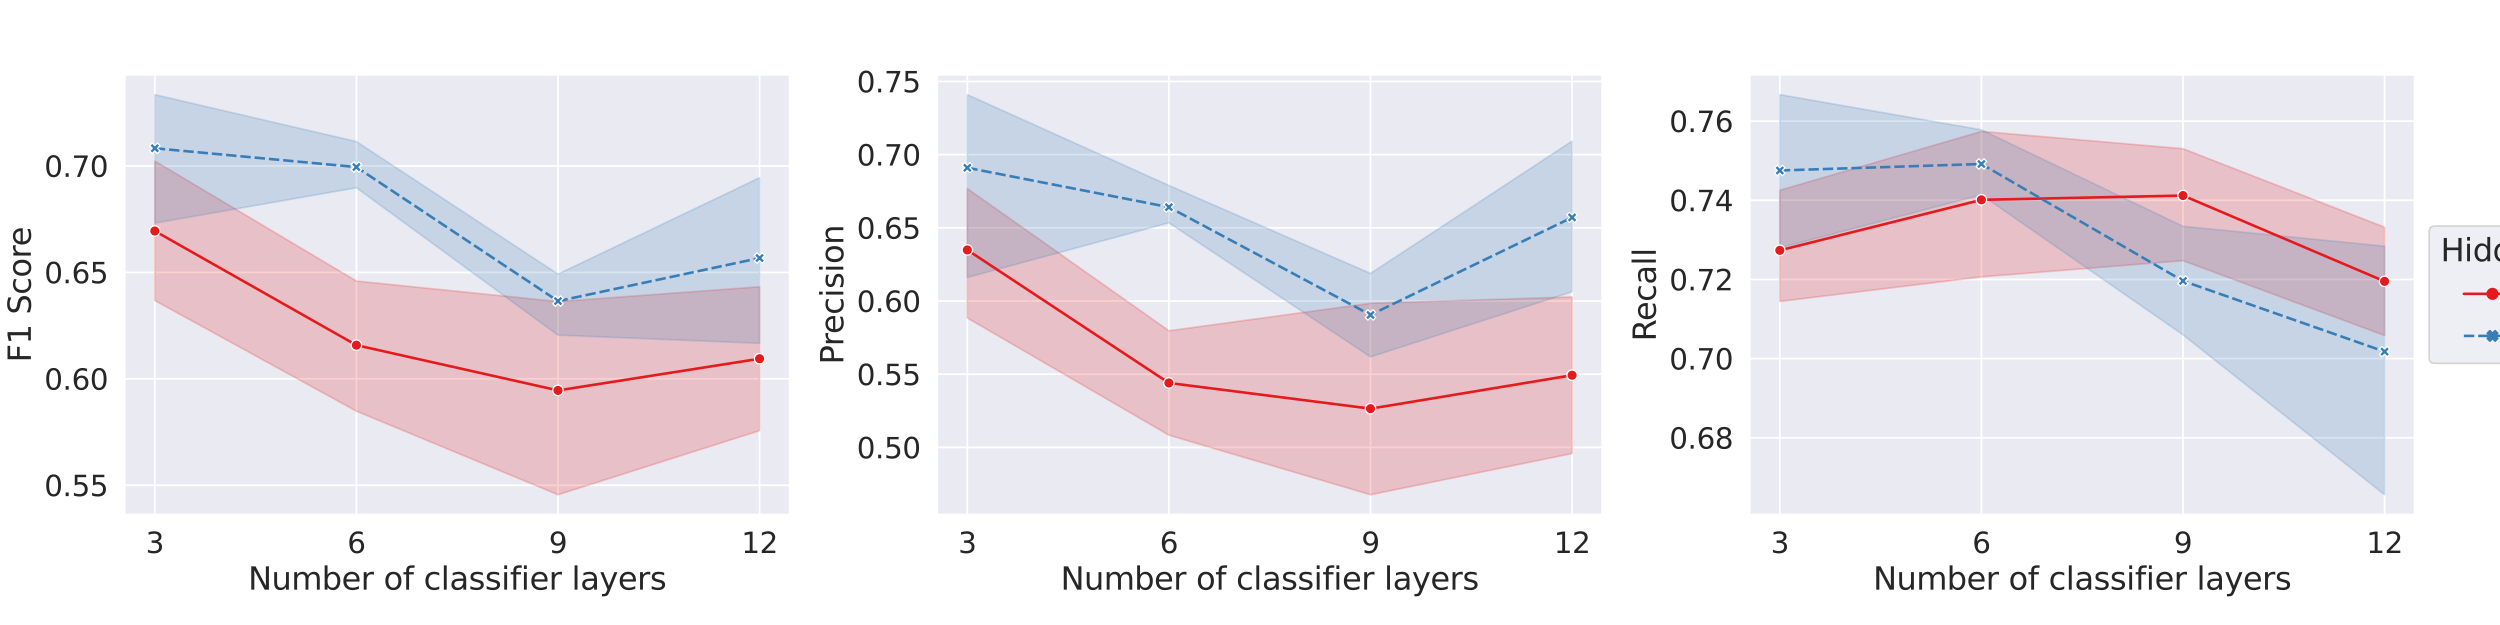 <?xml version="1.0" encoding="utf-8" standalone="no"?>
<!DOCTYPE svg PUBLIC "-//W3C//DTD SVG 1.1//EN"
  "http://www.w3.org/Graphics/SVG/1.1/DTD/svg11.dtd">
<svg xmlns:xlink="http://www.w3.org/1999/xlink" width="1440pt" height="360pt" viewBox="0 0 1440 360" xmlns="http://www.w3.org/2000/svg" version="1.1">
 <defs>
  <style type="text/css">*{stroke-linejoin: round; stroke-linecap: butt}</style>
 </defs>
 <g id="figure_1">
  <g id="patch_1">
   <path d="M 0 360 
L 1440 360 
L 1440 0 
L 0 0 
z
" style="fill: #ffffff"/>
  </g>
  <g id="axes_1">
   <g id="patch_2">
    <path d="M 71.75 296.5 
L 454.938 296.5 
L 454.938 43 
L 71.75 43 
z
" style="fill: #eaeaf2"/>
   </g>
   <g id="matplotlib.axis_1">
    <g id="xtick_1">
     <g id="line2d_1">
      <path d="M 89.168 296.5 
L 89.168 43 
" clip-path="url(#p151d90b1ca)" style="fill: none; stroke: #ffffff; stroke-linecap: round"/>
     </g>
     <g id="text_1">
      <!-- 3 -->
      <g style="fill: #262626" transform="translate(83.919 318.537) scale(0.165 -0.165)">
       <defs>
        <path id="DejaVuSans-33" d="M 2597 2516 
Q 3050 2419 3304 2112 
Q 3559 1806 3559 1356 
Q 3559 666 3084 287 
Q 2609 -91 1734 -91 
Q 1441 -91 1130 -33 
Q 819 25 488 141 
L 488 750 
Q 750 597 1062 519 
Q 1375 441 1716 441 
Q 2309 441 2620 675 
Q 2931 909 2931 1356 
Q 2931 1769 2642 2001 
Q 2353 2234 1838 2234 
L 1294 2234 
L 1294 2753 
L 1863 2753 
Q 2328 2753 2575 2939 
Q 2822 3125 2822 3475 
Q 2822 3834 2567 4026 
Q 2313 4219 1838 4219 
Q 1578 4219 1281 4162 
Q 984 4106 628 3988 
L 628 4550 
Q 988 4650 1302 4700 
Q 1616 4750 1894 4750 
Q 2613 4750 3031 4423 
Q 3450 4097 3450 3541 
Q 3450 3153 3228 2886 
Q 3006 2619 2597 2516 
z
" transform="scale(0.016)"/>
       </defs>
       <use xlink:href="#DejaVuSans-33"/>
      </g>
     </g>
    </g>
    <g id="xtick_2">
     <g id="line2d_2">
      <path d="M 205.285 296.5 
L 205.285 43 
" clip-path="url(#p151d90b1ca)" style="fill: none; stroke: #ffffff; stroke-linecap: round"/>
     </g>
     <g id="text_2">
      <!-- 6 -->
      <g style="fill: #262626" transform="translate(200.036 318.537) scale(0.165 -0.165)">
       <defs>
        <path id="DejaVuSans-36" d="M 2113 2584 
Q 1688 2584 1439 2293 
Q 1191 2003 1191 1497 
Q 1191 994 1439 701 
Q 1688 409 2113 409 
Q 2538 409 2786 701 
Q 3034 994 3034 1497 
Q 3034 2003 2786 2293 
Q 2538 2584 2113 2584 
z
M 3366 4563 
L 3366 3988 
Q 3128 4100 2886 4159 
Q 2644 4219 2406 4219 
Q 1781 4219 1451 3797 
Q 1122 3375 1075 2522 
Q 1259 2794 1537 2939 
Q 1816 3084 2150 3084 
Q 2853 3084 3261 2657 
Q 3669 2231 3669 1497 
Q 3669 778 3244 343 
Q 2819 -91 2113 -91 
Q 1303 -91 875 529 
Q 447 1150 447 2328 
Q 447 3434 972 4092 
Q 1497 4750 2381 4750 
Q 2619 4750 2861 4703 
Q 3103 4656 3366 4563 
z
" transform="scale(0.016)"/>
       </defs>
       <use xlink:href="#DejaVuSans-36"/>
      </g>
     </g>
    </g>
    <g id="xtick_3">
     <g id="line2d_3">
      <path d="M 321.402 296.5 
L 321.402 43 
" clip-path="url(#p151d90b1ca)" style="fill: none; stroke: #ffffff; stroke-linecap: round"/>
     </g>
     <g id="text_3">
      <!-- 9 -->
      <g style="fill: #262626" transform="translate(316.153 318.537) scale(0.165 -0.165)">
       <defs>
        <path id="DejaVuSans-39" d="M 703 97 
L 703 672 
Q 941 559 1184 500 
Q 1428 441 1663 441 
Q 2288 441 2617 861 
Q 2947 1281 2994 2138 
Q 2813 1869 2534 1725 
Q 2256 1581 1919 1581 
Q 1219 1581 811 2004 
Q 403 2428 403 3163 
Q 403 3881 828 4315 
Q 1253 4750 1959 4750 
Q 2769 4750 3195 4129 
Q 3622 3509 3622 2328 
Q 3622 1225 3098 567 
Q 2575 -91 1691 -91 
Q 1453 -91 1209 -44 
Q 966 3 703 97 
z
M 1959 2075 
Q 2384 2075 2632 2365 
Q 2881 2656 2881 3163 
Q 2881 3666 2632 3958 
Q 2384 4250 1959 4250 
Q 1534 4250 1286 3958 
Q 1038 3666 1038 3163 
Q 1038 2656 1286 2365 
Q 1534 2075 1959 2075 
z
" transform="scale(0.016)"/>
       </defs>
       <use xlink:href="#DejaVuSans-39"/>
      </g>
     </g>
    </g>
    <g id="xtick_4">
     <g id="line2d_4">
      <path d="M 437.52 296.5 
L 437.52 43 
" clip-path="url(#p151d90b1ca)" style="fill: none; stroke: #ffffff; stroke-linecap: round"/>
     </g>
     <g id="text_4">
      <!-- 12 -->
      <g style="fill: #262626" transform="translate(427.022 318.537) scale(0.165 -0.165)">
       <defs>
        <path id="DejaVuSans-31" d="M 794 531 
L 1825 531 
L 1825 4091 
L 703 3866 
L 703 4441 
L 1819 4666 
L 2450 4666 
L 2450 531 
L 3481 531 
L 3481 0 
L 794 0 
L 794 531 
z
" transform="scale(0.016)"/>
        <path id="DejaVuSans-32" d="M 1228 531 
L 3431 531 
L 3431 0 
L 469 0 
L 469 531 
Q 828 903 1448 1529 
Q 2069 2156 2228 2338 
Q 2531 2678 2651 2914 
Q 2772 3150 2772 3378 
Q 2772 3750 2511 3984 
Q 2250 4219 1831 4219 
Q 1534 4219 1204 4116 
Q 875 4013 500 3803 
L 500 4441 
Q 881 4594 1212 4672 
Q 1544 4750 1819 4750 
Q 2544 4750 2975 4387 
Q 3406 4025 3406 3419 
Q 3406 3131 3298 2873 
Q 3191 2616 2906 2266 
Q 2828 2175 2409 1742 
Q 1991 1309 1228 531 
z
" transform="scale(0.016)"/>
       </defs>
       <use xlink:href="#DejaVuSans-31"/>
       <use xlink:href="#DejaVuSans-32" x="63.623"/>
      </g>
     </g>
    </g>
    <g id="text_5">
     <!-- Number of classifier layers -->
     <g style="fill: #262626" transform="translate(142.917 339.646) scale(0.18 -0.18)">
      <defs>
       <path id="DejaVuSans-4e" d="M 628 4666 
L 1478 4666 
L 3547 763 
L 3547 4666 
L 4159 4666 
L 4159 0 
L 3309 0 
L 1241 3903 
L 1241 0 
L 628 0 
L 628 4666 
z
" transform="scale(0.016)"/>
       <path id="DejaVuSans-75" d="M 544 1381 
L 544 3500 
L 1119 3500 
L 1119 1403 
Q 1119 906 1312 657 
Q 1506 409 1894 409 
Q 2359 409 2629 706 
Q 2900 1003 2900 1516 
L 2900 3500 
L 3475 3500 
L 3475 0 
L 2900 0 
L 2900 538 
Q 2691 219 2414 64 
Q 2138 -91 1772 -91 
Q 1169 -91 856 284 
Q 544 659 544 1381 
z
M 1991 3584 
L 1991 3584 
z
" transform="scale(0.016)"/>
       <path id="DejaVuSans-6d" d="M 3328 2828 
Q 3544 3216 3844 3400 
Q 4144 3584 4550 3584 
Q 5097 3584 5394 3201 
Q 5691 2819 5691 2113 
L 5691 0 
L 5113 0 
L 5113 2094 
Q 5113 2597 4934 2840 
Q 4756 3084 4391 3084 
Q 3944 3084 3684 2787 
Q 3425 2491 3425 1978 
L 3425 0 
L 2847 0 
L 2847 2094 
Q 2847 2600 2669 2842 
Q 2491 3084 2119 3084 
Q 1678 3084 1418 2786 
Q 1159 2488 1159 1978 
L 1159 0 
L 581 0 
L 581 3500 
L 1159 3500 
L 1159 2956 
Q 1356 3278 1631 3431 
Q 1906 3584 2284 3584 
Q 2666 3584 2933 3390 
Q 3200 3197 3328 2828 
z
" transform="scale(0.016)"/>
       <path id="DejaVuSans-62" d="M 3116 1747 
Q 3116 2381 2855 2742 
Q 2594 3103 2138 3103 
Q 1681 3103 1420 2742 
Q 1159 2381 1159 1747 
Q 1159 1113 1420 752 
Q 1681 391 2138 391 
Q 2594 391 2855 752 
Q 3116 1113 3116 1747 
z
M 1159 2969 
Q 1341 3281 1617 3432 
Q 1894 3584 2278 3584 
Q 2916 3584 3314 3078 
Q 3713 2572 3713 1747 
Q 3713 922 3314 415 
Q 2916 -91 2278 -91 
Q 1894 -91 1617 61 
Q 1341 213 1159 525 
L 1159 0 
L 581 0 
L 581 4863 
L 1159 4863 
L 1159 2969 
z
" transform="scale(0.016)"/>
       <path id="DejaVuSans-65" d="M 3597 1894 
L 3597 1613 
L 953 1613 
Q 991 1019 1311 708 
Q 1631 397 2203 397 
Q 2534 397 2845 478 
Q 3156 559 3463 722 
L 3463 178 
Q 3153 47 2828 -22 
Q 2503 -91 2169 -91 
Q 1331 -91 842 396 
Q 353 884 353 1716 
Q 353 2575 817 3079 
Q 1281 3584 2069 3584 
Q 2775 3584 3186 3129 
Q 3597 2675 3597 1894 
z
M 3022 2063 
Q 3016 2534 2758 2815 
Q 2500 3097 2075 3097 
Q 1594 3097 1305 2825 
Q 1016 2553 972 2059 
L 3022 2063 
z
" transform="scale(0.016)"/>
       <path id="DejaVuSans-72" d="M 2631 2963 
Q 2534 3019 2420 3045 
Q 2306 3072 2169 3072 
Q 1681 3072 1420 2755 
Q 1159 2438 1159 1844 
L 1159 0 
L 581 0 
L 581 3500 
L 1159 3500 
L 1159 2956 
Q 1341 3275 1631 3429 
Q 1922 3584 2338 3584 
Q 2397 3584 2469 3576 
Q 2541 3569 2628 3553 
L 2631 2963 
z
" transform="scale(0.016)"/>
       <path id="DejaVuSans-20" transform="scale(0.016)"/>
       <path id="DejaVuSans-6f" d="M 1959 3097 
Q 1497 3097 1228 2736 
Q 959 2375 959 1747 
Q 959 1119 1226 758 
Q 1494 397 1959 397 
Q 2419 397 2687 759 
Q 2956 1122 2956 1747 
Q 2956 2369 2687 2733 
Q 2419 3097 1959 3097 
z
M 1959 3584 
Q 2709 3584 3137 3096 
Q 3566 2609 3566 1747 
Q 3566 888 3137 398 
Q 2709 -91 1959 -91 
Q 1206 -91 779 398 
Q 353 888 353 1747 
Q 353 2609 779 3096 
Q 1206 3584 1959 3584 
z
" transform="scale(0.016)"/>
       <path id="DejaVuSans-66" d="M 2375 4863 
L 2375 4384 
L 1825 4384 
Q 1516 4384 1395 4259 
Q 1275 4134 1275 3809 
L 1275 3500 
L 2222 3500 
L 2222 3053 
L 1275 3053 
L 1275 0 
L 697 0 
L 697 3053 
L 147 3053 
L 147 3500 
L 697 3500 
L 697 3744 
Q 697 4328 969 4595 
Q 1241 4863 1831 4863 
L 2375 4863 
z
" transform="scale(0.016)"/>
       <path id="DejaVuSans-63" d="M 3122 3366 
L 3122 2828 
Q 2878 2963 2633 3030 
Q 2388 3097 2138 3097 
Q 1578 3097 1268 2742 
Q 959 2388 959 1747 
Q 959 1106 1268 751 
Q 1578 397 2138 397 
Q 2388 397 2633 464 
Q 2878 531 3122 666 
L 3122 134 
Q 2881 22 2623 -34 
Q 2366 -91 2075 -91 
Q 1284 -91 818 406 
Q 353 903 353 1747 
Q 353 2603 823 3093 
Q 1294 3584 2113 3584 
Q 2378 3584 2631 3529 
Q 2884 3475 3122 3366 
z
" transform="scale(0.016)"/>
       <path id="DejaVuSans-6c" d="M 603 4863 
L 1178 4863 
L 1178 0 
L 603 0 
L 603 4863 
z
" transform="scale(0.016)"/>
       <path id="DejaVuSans-61" d="M 2194 1759 
Q 1497 1759 1228 1600 
Q 959 1441 959 1056 
Q 959 750 1161 570 
Q 1363 391 1709 391 
Q 2188 391 2477 730 
Q 2766 1069 2766 1631 
L 2766 1759 
L 2194 1759 
z
M 3341 1997 
L 3341 0 
L 2766 0 
L 2766 531 
Q 2569 213 2275 61 
Q 1981 -91 1556 -91 
Q 1019 -91 701 211 
Q 384 513 384 1019 
Q 384 1609 779 1909 
Q 1175 2209 1959 2209 
L 2766 2209 
L 2766 2266 
Q 2766 2663 2505 2880 
Q 2244 3097 1772 3097 
Q 1472 3097 1187 3025 
Q 903 2953 641 2809 
L 641 3341 
Q 956 3463 1253 3523 
Q 1550 3584 1831 3584 
Q 2591 3584 2966 3190 
Q 3341 2797 3341 1997 
z
" transform="scale(0.016)"/>
       <path id="DejaVuSans-73" d="M 2834 3397 
L 2834 2853 
Q 2591 2978 2328 3040 
Q 2066 3103 1784 3103 
Q 1356 3103 1142 2972 
Q 928 2841 928 2578 
Q 928 2378 1081 2264 
Q 1234 2150 1697 2047 
L 1894 2003 
Q 2506 1872 2764 1633 
Q 3022 1394 3022 966 
Q 3022 478 2636 193 
Q 2250 -91 1575 -91 
Q 1294 -91 989 -36 
Q 684 19 347 128 
L 347 722 
Q 666 556 975 473 
Q 1284 391 1588 391 
Q 1994 391 2212 530 
Q 2431 669 2431 922 
Q 2431 1156 2273 1281 
Q 2116 1406 1581 1522 
L 1381 1569 
Q 847 1681 609 1914 
Q 372 2147 372 2553 
Q 372 3047 722 3315 
Q 1072 3584 1716 3584 
Q 2034 3584 2315 3537 
Q 2597 3491 2834 3397 
z
" transform="scale(0.016)"/>
       <path id="DejaVuSans-69" d="M 603 3500 
L 1178 3500 
L 1178 0 
L 603 0 
L 603 3500 
z
M 603 4863 
L 1178 4863 
L 1178 4134 
L 603 4134 
L 603 4863 
z
" transform="scale(0.016)"/>
       <path id="DejaVuSans-79" d="M 2059 -325 
Q 1816 -950 1584 -1140 
Q 1353 -1331 966 -1331 
L 506 -1331 
L 506 -850 
L 844 -850 
Q 1081 -850 1212 -737 
Q 1344 -625 1503 -206 
L 1606 56 
L 191 3500 
L 800 3500 
L 1894 763 
L 2988 3500 
L 3597 3500 
L 2059 -325 
z
" transform="scale(0.016)"/>
      </defs>
      <use xlink:href="#DejaVuSans-4e"/>
      <use xlink:href="#DejaVuSans-75" x="74.805"/>
      <use xlink:href="#DejaVuSans-6d" x="138.184"/>
      <use xlink:href="#DejaVuSans-62" x="235.596"/>
      <use xlink:href="#DejaVuSans-65" x="299.072"/>
      <use xlink:href="#DejaVuSans-72" x="360.596"/>
      <use xlink:href="#DejaVuSans-20" x="401.709"/>
      <use xlink:href="#DejaVuSans-6f" x="433.496"/>
      <use xlink:href="#DejaVuSans-66" x="494.678"/>
      <use xlink:href="#DejaVuSans-20" x="529.883"/>
      <use xlink:href="#DejaVuSans-63" x="561.67"/>
      <use xlink:href="#DejaVuSans-6c" x="616.65"/>
      <use xlink:href="#DejaVuSans-61" x="644.434"/>
      <use xlink:href="#DejaVuSans-73" x="705.713"/>
      <use xlink:href="#DejaVuSans-73" x="757.812"/>
      <use xlink:href="#DejaVuSans-69" x="809.912"/>
      <use xlink:href="#DejaVuSans-66" x="837.695"/>
      <use xlink:href="#DejaVuSans-69" x="872.9"/>
      <use xlink:href="#DejaVuSans-65" x="900.684"/>
      <use xlink:href="#DejaVuSans-72" x="962.207"/>
      <use xlink:href="#DejaVuSans-20" x="1003.32"/>
      <use xlink:href="#DejaVuSans-6c" x="1035.107"/>
      <use xlink:href="#DejaVuSans-61" x="1062.891"/>
      <use xlink:href="#DejaVuSans-79" x="1124.17"/>
      <use xlink:href="#DejaVuSans-65" x="1183.35"/>
      <use xlink:href="#DejaVuSans-72" x="1244.873"/>
      <use xlink:href="#DejaVuSans-73" x="1285.986"/>
     </g>
    </g>
   </g>
   <g id="matplotlib.axis_2">
    <g id="ytick_1">
     <g id="line2d_5">
      <path d="M 71.75 279.503 
L 454.938 279.503 
" clip-path="url(#p151d90b1ca)" style="fill: none; stroke: #ffffff; stroke-linecap: round"/>
     </g>
     <g id="text_6">
      <!-- 0.55 -->
      <g style="fill: #262626" transform="translate(25.512 285.771) scale(0.165 -0.165)">
       <defs>
        <path id="DejaVuSans-30" d="M 2034 4250 
Q 1547 4250 1301 3770 
Q 1056 3291 1056 2328 
Q 1056 1369 1301 889 
Q 1547 409 2034 409 
Q 2525 409 2770 889 
Q 3016 1369 3016 2328 
Q 3016 3291 2770 3770 
Q 2525 4250 2034 4250 
z
M 2034 4750 
Q 2819 4750 3233 4129 
Q 3647 3509 3647 2328 
Q 3647 1150 3233 529 
Q 2819 -91 2034 -91 
Q 1250 -91 836 529 
Q 422 1150 422 2328 
Q 422 3509 836 4129 
Q 1250 4750 2034 4750 
z
" transform="scale(0.016)"/>
        <path id="DejaVuSans-2e" d="M 684 794 
L 1344 794 
L 1344 0 
L 684 0 
L 684 794 
z
" transform="scale(0.016)"/>
        <path id="DejaVuSans-35" d="M 691 4666 
L 3169 4666 
L 3169 4134 
L 1269 4134 
L 1269 2991 
Q 1406 3038 1543 3061 
Q 1681 3084 1819 3084 
Q 2600 3084 3056 2656 
Q 3513 2228 3513 1497 
Q 3513 744 3044 326 
Q 2575 -91 1722 -91 
Q 1428 -91 1123 -41 
Q 819 9 494 109 
L 494 744 
Q 775 591 1075 516 
Q 1375 441 1709 441 
Q 2250 441 2565 725 
Q 2881 1009 2881 1497 
Q 2881 1984 2565 2268 
Q 2250 2553 1709 2553 
Q 1456 2553 1204 2497 
Q 953 2441 691 2322 
L 691 4666 
z
" transform="scale(0.016)"/>
       </defs>
       <use xlink:href="#DejaVuSans-30"/>
       <use xlink:href="#DejaVuSans-2e" x="63.623"/>
       <use xlink:href="#DejaVuSans-35" x="95.41"/>
       <use xlink:href="#DejaVuSans-35" x="159.033"/>
      </g>
     </g>
    </g>
    <g id="ytick_2">
     <g id="line2d_6">
      <path d="M 71.75 218.198 
L 454.938 218.198 
" clip-path="url(#p151d90b1ca)" style="fill: none; stroke: #ffffff; stroke-linecap: round"/>
     </g>
     <g id="text_7">
      <!-- 0.60 -->
      <g style="fill: #262626" transform="translate(25.512 224.467) scale(0.165 -0.165)">
       <use xlink:href="#DejaVuSans-30"/>
       <use xlink:href="#DejaVuSans-2e" x="63.623"/>
       <use xlink:href="#DejaVuSans-36" x="95.41"/>
       <use xlink:href="#DejaVuSans-30" x="159.033"/>
      </g>
     </g>
    </g>
    <g id="ytick_3">
     <g id="line2d_7">
      <path d="M 71.75 156.894 
L 454.938 156.894 
" clip-path="url(#p151d90b1ca)" style="fill: none; stroke: #ffffff; stroke-linecap: round"/>
     </g>
     <g id="text_8">
      <!-- 0.65 -->
      <g style="fill: #262626" transform="translate(25.512 163.163) scale(0.165 -0.165)">
       <use xlink:href="#DejaVuSans-30"/>
       <use xlink:href="#DejaVuSans-2e" x="63.623"/>
       <use xlink:href="#DejaVuSans-36" x="95.41"/>
       <use xlink:href="#DejaVuSans-35" x="159.033"/>
      </g>
     </g>
    </g>
    <g id="ytick_4">
     <g id="line2d_8">
      <path d="M 71.75 95.59 
L 454.938 95.59 
" clip-path="url(#p151d90b1ca)" style="fill: none; stroke: #ffffff; stroke-linecap: round"/>
     </g>
     <g id="text_9">
      <!-- 0.70 -->
      <g style="fill: #262626" transform="translate(25.512 101.858) scale(0.165 -0.165)">
       <defs>
        <path id="DejaVuSans-37" d="M 525 4666 
L 3525 4666 
L 3525 4397 
L 1831 0 
L 1172 0 
L 2766 4134 
L 525 4134 
L 525 4666 
z
" transform="scale(0.016)"/>
       </defs>
       <use xlink:href="#DejaVuSans-30"/>
       <use xlink:href="#DejaVuSans-2e" x="63.623"/>
       <use xlink:href="#DejaVuSans-37" x="95.41"/>
       <use xlink:href="#DejaVuSans-30" x="159.033"/>
      </g>
     </g>
    </g>
    <g id="text_10">
     <!-- F1 Score -->
     <g style="fill: #262626" transform="translate(17.768 208.717) rotate(-90) scale(0.18 -0.18)">
      <defs>
       <path id="DejaVuSans-46" d="M 628 4666 
L 3309 4666 
L 3309 4134 
L 1259 4134 
L 1259 2759 
L 3109 2759 
L 3109 2228 
L 1259 2228 
L 1259 0 
L 628 0 
L 628 4666 
z
" transform="scale(0.016)"/>
       <path id="DejaVuSans-53" d="M 3425 4513 
L 3425 3897 
Q 3066 4069 2747 4153 
Q 2428 4238 2131 4238 
Q 1616 4238 1336 4038 
Q 1056 3838 1056 3469 
Q 1056 3159 1242 3001 
Q 1428 2844 1947 2747 
L 2328 2669 
Q 3034 2534 3370 2195 
Q 3706 1856 3706 1288 
Q 3706 609 3251 259 
Q 2797 -91 1919 -91 
Q 1588 -91 1214 -16 
Q 841 59 441 206 
L 441 856 
Q 825 641 1194 531 
Q 1563 422 1919 422 
Q 2459 422 2753 634 
Q 3047 847 3047 1241 
Q 3047 1584 2836 1778 
Q 2625 1972 2144 2069 
L 1759 2144 
Q 1053 2284 737 2584 
Q 422 2884 422 3419 
Q 422 4038 858 4394 
Q 1294 4750 2059 4750 
Q 2388 4750 2728 4690 
Q 3069 4631 3425 4513 
z
" transform="scale(0.016)"/>
      </defs>
      <use xlink:href="#DejaVuSans-46"/>
      <use xlink:href="#DejaVuSans-31" x="57.52"/>
      <use xlink:href="#DejaVuSans-20" x="121.143"/>
      <use xlink:href="#DejaVuSans-53" x="152.93"/>
      <use xlink:href="#DejaVuSans-63" x="216.406"/>
      <use xlink:href="#DejaVuSans-6f" x="271.387"/>
      <use xlink:href="#DejaVuSans-72" x="332.568"/>
      <use xlink:href="#DejaVuSans-65" x="371.432"/>
     </g>
    </g>
   </g>
   <g id="PolyCollection_1">
    <defs>
     <path id="m809c79d2c5" d="M 89.168 -267.232 
L 89.168 -186.895 
L 205.285 -123.146 
L 321.402 -75.023 
L 437.52 -111.944 
L 437.52 -194.817 
L 437.52 -194.817 
L 321.402 -186.305 
L 205.285 -198.11 
L 89.168 -267.232 
z
" style="stroke: #e41a1c; stroke-opacity: 0.2"/>
    </defs>
    <g clip-path="url(#p151d90b1ca)">
     <use xlink:href="#m809c79d2c5" x="0" y="360" style="fill: #e41a1c; fill-opacity: 0.2; stroke: #e41a1c; stroke-opacity: 0.2"/>
    </g>
   </g>
   <g id="PolyCollection_2">
    <defs>
     <path id="m977358f70c" d="M 89.168 -305.477 
L 89.168 -231.493 
L 205.285 -251.849 
L 321.402 -166.955 
L 437.52 -162.255 
L 437.52 -257.632 
L 437.52 -257.632 
L 321.402 -202.126 
L 205.285 -278.458 
L 89.168 -305.477 
z
" style="stroke: #377eb8; stroke-opacity: 0.2"/>
    </defs>
    <g clip-path="url(#p151d90b1ca)">
     <use xlink:href="#m977358f70c" x="0" y="360" style="fill: #377eb8; fill-opacity: 0.2; stroke: #377eb8; stroke-opacity: 0.2"/>
    </g>
   </g>
   <g id="line2d_9">
    <path d="M 89.168 133.066 
L 205.285 198.826 
L 321.402 224.88 
L 437.52 206.619 
" clip-path="url(#p151d90b1ca)" style="fill: none; stroke: #e41a1c; stroke-width: 1.5; stroke-linecap: round"/>
    <defs>
     <path id="m2cc5f14ffe" d="M 0 3 
C 0.796 3 1.559 2.684 2.121 2.121 
C 2.684 1.559 3 0.796 3 0 
C 3 -0.796 2.684 -1.559 2.121 -2.121 
C 1.559 -2.684 0.796 -3 0 -3 
C -0.796 -3 -1.559 -2.684 -2.121 -2.121 
C -2.684 -1.559 -3 -0.796 -3 0 
C -3 0.796 -2.684 1.559 -2.121 2.121 
C -1.559 2.684 -0.796 3 0 3 
z
" style="stroke: #ffffff; stroke-width: 0.75"/>
    </defs>
    <g clip-path="url(#p151d90b1ca)">
     <use xlink:href="#m2cc5f14ffe" x="89.168" y="133.066" style="fill: #e41a1c; stroke: #ffffff; stroke-width: 0.75"/>
     <use xlink:href="#m2cc5f14ffe" x="205.285" y="198.826" style="fill: #e41a1c; stroke: #ffffff; stroke-width: 0.75"/>
     <use xlink:href="#m2cc5f14ffe" x="321.402" y="224.88" style="fill: #e41a1c; stroke: #ffffff; stroke-width: 0.75"/>
     <use xlink:href="#m2cc5f14ffe" x="437.52" y="206.619" style="fill: #e41a1c; stroke: #ffffff; stroke-width: 0.75"/>
    </g>
   </g>
   <g id="line2d_10">
    <path d="M 89.168 85.399 
L 205.285 96.226 
L 321.402 173.427 
L 437.52 148.633 
" clip-path="url(#p151d90b1ca)" style="fill: none; stroke-dasharray: 6,2.25; stroke-dashoffset: 0; stroke: #377eb8; stroke-width: 1.5"/>
    <defs>
     <path id="m960d440a9e" d="M -1.5 3 
L 0 1.5 
L 1.5 3 
L 3 1.5 
L 1.5 0 
L 3 -1.5 
L 1.5 -3 
L 0 -1.5 
L -1.5 -3 
L -3 -1.5 
L -1.5 0 
L -3 1.5 
z
" style="stroke: #ffffff; stroke-width: 0.75; stroke-linejoin: miter"/>
    </defs>
    <g clip-path="url(#p151d90b1ca)">
     <use xlink:href="#m960d440a9e" x="89.168" y="85.399" style="fill: #377eb8; stroke: #ffffff; stroke-width: 0.75; stroke-linejoin: miter"/>
     <use xlink:href="#m960d440a9e" x="205.285" y="96.226" style="fill: #377eb8; stroke: #ffffff; stroke-width: 0.75; stroke-linejoin: miter"/>
     <use xlink:href="#m960d440a9e" x="321.402" y="173.427" style="fill: #377eb8; stroke: #ffffff; stroke-width: 0.75; stroke-linejoin: miter"/>
     <use xlink:href="#m960d440a9e" x="437.52" y="148.633" style="fill: #377eb8; stroke: #ffffff; stroke-width: 0.75; stroke-linejoin: miter"/>
    </g>
   </g>
   <g id="line2d_11"/>
   <g id="line2d_12"/>
   <g id="patch_3">
    <path d="M 71.75 296.5 
L 71.75 43 
" style="fill: none; stroke: #ffffff; stroke-width: 1.25; stroke-linejoin: miter; stroke-linecap: square"/>
   </g>
   <g id="patch_4">
    <path d="M 454.938 296.5 
L 454.938 43 
" style="fill: none; stroke: #ffffff; stroke-width: 1.25; stroke-linejoin: miter; stroke-linecap: square"/>
   </g>
   <g id="patch_5">
    <path d="M 71.75 296.5 
L 454.938 296.5 
" style="fill: none; stroke: #ffffff; stroke-width: 1.25; stroke-linejoin: miter; stroke-linecap: square"/>
   </g>
   <g id="patch_6">
    <path d="M 71.75 43 
L 454.938 43 
" style="fill: none; stroke: #ffffff; stroke-width: 1.25; stroke-linejoin: miter; stroke-linecap: square"/>
   </g>
  </g>
  <g id="axes_2">
   <g id="patch_7">
    <path d="M 539.75 296.5 
L 922.938 296.5 
L 922.938 43 
L 539.75 43 
z
" style="fill: #eaeaf2"/>
   </g>
   <g id="matplotlib.axis_3">
    <g id="xtick_5">
     <g id="line2d_13">
      <path d="M 557.168 296.5 
L 557.168 43 
" clip-path="url(#pe055afa9a8)" style="fill: none; stroke: #ffffff; stroke-linecap: round"/>
     </g>
     <g id="text_11">
      <!-- 3 -->
      <g style="fill: #262626" transform="translate(551.919 318.537) scale(0.165 -0.165)">
       <use xlink:href="#DejaVuSans-33"/>
      </g>
     </g>
    </g>
    <g id="xtick_6">
     <g id="line2d_14">
      <path d="M 673.285 296.5 
L 673.285 43 
" clip-path="url(#pe055afa9a8)" style="fill: none; stroke: #ffffff; stroke-linecap: round"/>
     </g>
     <g id="text_12">
      <!-- 6 -->
      <g style="fill: #262626" transform="translate(668.036 318.537) scale(0.165 -0.165)">
       <use xlink:href="#DejaVuSans-36"/>
      </g>
     </g>
    </g>
    <g id="xtick_7">
     <g id="line2d_15">
      <path d="M 789.402 296.5 
L 789.402 43 
" clip-path="url(#pe055afa9a8)" style="fill: none; stroke: #ffffff; stroke-linecap: round"/>
     </g>
     <g id="text_13">
      <!-- 9 -->
      <g style="fill: #262626" transform="translate(784.153 318.537) scale(0.165 -0.165)">
       <use xlink:href="#DejaVuSans-39"/>
      </g>
     </g>
    </g>
    <g id="xtick_8">
     <g id="line2d_16">
      <path d="M 905.52 296.5 
L 905.52 43 
" clip-path="url(#pe055afa9a8)" style="fill: none; stroke: #ffffff; stroke-linecap: round"/>
     </g>
     <g id="text_14">
      <!-- 12 -->
      <g style="fill: #262626" transform="translate(895.022 318.537) scale(0.165 -0.165)">
       <use xlink:href="#DejaVuSans-31"/>
       <use xlink:href="#DejaVuSans-32" x="63.623"/>
      </g>
     </g>
    </g>
    <g id="text_15">
     <!-- Number of classifier layers -->
     <g style="fill: #262626" transform="translate(610.917 339.646) scale(0.18 -0.18)">
      <use xlink:href="#DejaVuSans-4e"/>
      <use xlink:href="#DejaVuSans-75" x="74.805"/>
      <use xlink:href="#DejaVuSans-6d" x="138.184"/>
      <use xlink:href="#DejaVuSans-62" x="235.596"/>
      <use xlink:href="#DejaVuSans-65" x="299.072"/>
      <use xlink:href="#DejaVuSans-72" x="360.596"/>
      <use xlink:href="#DejaVuSans-20" x="401.709"/>
      <use xlink:href="#DejaVuSans-6f" x="433.496"/>
      <use xlink:href="#DejaVuSans-66" x="494.678"/>
      <use xlink:href="#DejaVuSans-20" x="529.883"/>
      <use xlink:href="#DejaVuSans-63" x="561.67"/>
      <use xlink:href="#DejaVuSans-6c" x="616.65"/>
      <use xlink:href="#DejaVuSans-61" x="644.434"/>
      <use xlink:href="#DejaVuSans-73" x="705.713"/>
      <use xlink:href="#DejaVuSans-73" x="757.812"/>
      <use xlink:href="#DejaVuSans-69" x="809.912"/>
      <use xlink:href="#DejaVuSans-66" x="837.695"/>
      <use xlink:href="#DejaVuSans-69" x="872.9"/>
      <use xlink:href="#DejaVuSans-65" x="900.684"/>
      <use xlink:href="#DejaVuSans-72" x="962.207"/>
      <use xlink:href="#DejaVuSans-20" x="1003.32"/>
      <use xlink:href="#DejaVuSans-6c" x="1035.107"/>
      <use xlink:href="#DejaVuSans-61" x="1062.891"/>
      <use xlink:href="#DejaVuSans-79" x="1124.17"/>
      <use xlink:href="#DejaVuSans-65" x="1183.35"/>
      <use xlink:href="#DejaVuSans-72" x="1244.873"/>
      <use xlink:href="#DejaVuSans-73" x="1285.986"/>
     </g>
    </g>
   </g>
   <g id="matplotlib.axis_4">
    <g id="ytick_5">
     <g id="line2d_17">
      <path d="M 539.75 257.718 
L 922.938 257.718 
" clip-path="url(#pe055afa9a8)" style="fill: none; stroke: #ffffff; stroke-linecap: round"/>
     </g>
     <g id="text_16">
      <!-- 0.50 -->
      <g style="fill: #262626" transform="translate(493.512 263.987) scale(0.165 -0.165)">
       <use xlink:href="#DejaVuSans-30"/>
       <use xlink:href="#DejaVuSans-2e" x="63.623"/>
       <use xlink:href="#DejaVuSans-35" x="95.41"/>
       <use xlink:href="#DejaVuSans-30" x="159.033"/>
      </g>
     </g>
    </g>
    <g id="ytick_6">
     <g id="line2d_18">
      <path d="M 539.75 215.556 
L 922.938 215.556 
" clip-path="url(#pe055afa9a8)" style="fill: none; stroke: #ffffff; stroke-linecap: round"/>
     </g>
     <g id="text_17">
      <!-- 0.55 -->
      <g style="fill: #262626" transform="translate(493.512 221.825) scale(0.165 -0.165)">
       <use xlink:href="#DejaVuSans-30"/>
       <use xlink:href="#DejaVuSans-2e" x="63.623"/>
       <use xlink:href="#DejaVuSans-35" x="95.41"/>
       <use xlink:href="#DejaVuSans-35" x="159.033"/>
      </g>
     </g>
    </g>
    <g id="ytick_7">
     <g id="line2d_19">
      <path d="M 539.75 173.394 
L 922.938 173.394 
" clip-path="url(#pe055afa9a8)" style="fill: none; stroke: #ffffff; stroke-linecap: round"/>
     </g>
     <g id="text_18">
      <!-- 0.60 -->
      <g style="fill: #262626" transform="translate(493.512 179.663) scale(0.165 -0.165)">
       <use xlink:href="#DejaVuSans-30"/>
       <use xlink:href="#DejaVuSans-2e" x="63.623"/>
       <use xlink:href="#DejaVuSans-36" x="95.41"/>
       <use xlink:href="#DejaVuSans-30" x="159.033"/>
      </g>
     </g>
    </g>
    <g id="ytick_8">
     <g id="line2d_20">
      <path d="M 539.75 131.232 
L 922.938 131.232 
" clip-path="url(#pe055afa9a8)" style="fill: none; stroke: #ffffff; stroke-linecap: round"/>
     </g>
     <g id="text_19">
      <!-- 0.65 -->
      <g style="fill: #262626" transform="translate(493.512 137.5) scale(0.165 -0.165)">
       <use xlink:href="#DejaVuSans-30"/>
       <use xlink:href="#DejaVuSans-2e" x="63.623"/>
       <use xlink:href="#DejaVuSans-36" x="95.41"/>
       <use xlink:href="#DejaVuSans-35" x="159.033"/>
      </g>
     </g>
    </g>
    <g id="ytick_9">
     <g id="line2d_21">
      <path d="M 539.75 89.069 
L 922.938 89.069 
" clip-path="url(#pe055afa9a8)" style="fill: none; stroke: #ffffff; stroke-linecap: round"/>
     </g>
     <g id="text_20">
      <!-- 0.70 -->
      <g style="fill: #262626" transform="translate(493.512 95.338) scale(0.165 -0.165)">
       <use xlink:href="#DejaVuSans-30"/>
       <use xlink:href="#DejaVuSans-2e" x="63.623"/>
       <use xlink:href="#DejaVuSans-37" x="95.41"/>
       <use xlink:href="#DejaVuSans-30" x="159.033"/>
      </g>
     </g>
    </g>
    <g id="ytick_10">
     <g id="line2d_22">
      <path d="M 539.75 46.907 
L 922.938 46.907 
" clip-path="url(#pe055afa9a8)" style="fill: none; stroke: #ffffff; stroke-linecap: round"/>
     </g>
     <g id="text_21">
      <!-- 0.75 -->
      <g style="fill: #262626" transform="translate(493.512 53.176) scale(0.165 -0.165)">
       <use xlink:href="#DejaVuSans-30"/>
       <use xlink:href="#DejaVuSans-2e" x="63.623"/>
       <use xlink:href="#DejaVuSans-37" x="95.41"/>
       <use xlink:href="#DejaVuSans-35" x="159.033"/>
      </g>
     </g>
    </g>
    <g id="text_22">
     <!-- Precision -->
     <g style="fill: #262626" transform="translate(485.768 209.903) rotate(-90) scale(0.18 -0.18)">
      <defs>
       <path id="DejaVuSans-50" d="M 1259 4147 
L 1259 2394 
L 2053 2394 
Q 2494 2394 2734 2622 
Q 2975 2850 2975 3272 
Q 2975 3691 2734 3919 
Q 2494 4147 2053 4147 
L 1259 4147 
z
M 628 4666 
L 2053 4666 
Q 2838 4666 3239 4311 
Q 3641 3956 3641 3272 
Q 3641 2581 3239 2228 
Q 2838 1875 2053 1875 
L 1259 1875 
L 1259 0 
L 628 0 
L 628 4666 
z
" transform="scale(0.016)"/>
       <path id="DejaVuSans-6e" d="M 3513 2113 
L 3513 0 
L 2938 0 
L 2938 2094 
Q 2938 2591 2744 2837 
Q 2550 3084 2163 3084 
Q 1697 3084 1428 2787 
Q 1159 2491 1159 1978 
L 1159 0 
L 581 0 
L 581 3500 
L 1159 3500 
L 1159 2956 
Q 1366 3272 1645 3428 
Q 1925 3584 2291 3584 
Q 2894 3584 3203 3211 
Q 3513 2838 3513 2113 
z
" transform="scale(0.016)"/>
      </defs>
      <use xlink:href="#DejaVuSans-50"/>
      <use xlink:href="#DejaVuSans-72" x="58.553"/>
      <use xlink:href="#DejaVuSans-65" x="97.416"/>
      <use xlink:href="#DejaVuSans-63" x="158.939"/>
      <use xlink:href="#DejaVuSans-69" x="213.92"/>
      <use xlink:href="#DejaVuSans-73" x="241.703"/>
      <use xlink:href="#DejaVuSans-69" x="293.803"/>
      <use xlink:href="#DejaVuSans-6f" x="321.586"/>
      <use xlink:href="#DejaVuSans-6e" x="382.768"/>
     </g>
    </g>
   </g>
   <g id="PolyCollection_3">
    <defs>
     <path id="mbc89f78733" d="M 557.168 -251.386 
L 557.168 -176.842 
L 673.285 -109.328 
L 789.402 -75.023 
L 905.52 -98.779 
L 905.52 -188.965 
L 905.52 -188.965 
L 789.402 -185.319 
L 673.285 -169.489 
L 557.168 -251.386 
z
" style="stroke: #e41a1c; stroke-opacity: 0.2"/>
    </defs>
    <g clip-path="url(#pe055afa9a8)">
     <use xlink:href="#mbc89f78733" x="0" y="360" style="fill: #e41a1c; fill-opacity: 0.2; stroke: #e41a1c; stroke-opacity: 0.2"/>
    </g>
   </g>
   <g id="PolyCollection_4">
    <defs>
     <path id="maeb8b4f476" d="M 557.168 -305.477 
L 557.168 -200.191 
L 673.285 -231.654 
L 789.402 -154.426 
L 905.52 -191.939 
L 905.52 -278.727 
L 905.52 -278.727 
L 789.402 -202.499 
L 673.285 -253.171 
L 557.168 -305.477 
z
" style="stroke: #377eb8; stroke-opacity: 0.2"/>
    </defs>
    <g clip-path="url(#pe055afa9a8)">
     <use xlink:href="#maeb8b4f476" x="0" y="360" style="fill: #377eb8; fill-opacity: 0.2; stroke: #377eb8; stroke-opacity: 0.2"/>
    </g>
   </g>
   <g id="line2d_23">
    <path d="M 557.168 143.966 
L 673.285 220.592 
L 789.402 235.385 
L 905.52 216.128 
" clip-path="url(#pe055afa9a8)" style="fill: none; stroke: #e41a1c; stroke-width: 1.5; stroke-linecap: round"/>
    <g clip-path="url(#pe055afa9a8)">
     <use xlink:href="#m2cc5f14ffe" x="557.168" y="143.966" style="fill: #e41a1c; stroke: #ffffff; stroke-width: 0.75"/>
     <use xlink:href="#m2cc5f14ffe" x="673.285" y="220.592" style="fill: #e41a1c; stroke: #ffffff; stroke-width: 0.75"/>
     <use xlink:href="#m2cc5f14ffe" x="789.402" y="235.385" style="fill: #e41a1c; stroke: #ffffff; stroke-width: 0.75"/>
     <use xlink:href="#m2cc5f14ffe" x="905.52" y="216.128" style="fill: #e41a1c; stroke: #ffffff; stroke-width: 0.75"/>
    </g>
   </g>
   <g id="line2d_24">
    <path d="M 557.168 96.638 
L 673.285 119.32 
L 789.402 181.393 
L 905.52 125.234 
" clip-path="url(#pe055afa9a8)" style="fill: none; stroke-dasharray: 6,2.25; stroke-dashoffset: 0; stroke: #377eb8; stroke-width: 1.5"/>
    <g clip-path="url(#pe055afa9a8)">
     <use xlink:href="#m960d440a9e" x="557.168" y="96.638" style="fill: #377eb8; stroke: #ffffff; stroke-width: 0.75; stroke-linejoin: miter"/>
     <use xlink:href="#m960d440a9e" x="673.285" y="119.32" style="fill: #377eb8; stroke: #ffffff; stroke-width: 0.75; stroke-linejoin: miter"/>
     <use xlink:href="#m960d440a9e" x="789.402" y="181.393" style="fill: #377eb8; stroke: #ffffff; stroke-width: 0.75; stroke-linejoin: miter"/>
     <use xlink:href="#m960d440a9e" x="905.52" y="125.234" style="fill: #377eb8; stroke: #ffffff; stroke-width: 0.75; stroke-linejoin: miter"/>
    </g>
   </g>
   <g id="line2d_25"/>
   <g id="line2d_26"/>
   <g id="patch_8">
    <path d="M 539.75 296.5 
L 539.75 43 
" style="fill: none; stroke: #ffffff; stroke-width: 1.25; stroke-linejoin: miter; stroke-linecap: square"/>
   </g>
   <g id="patch_9">
    <path d="M 922.938 296.5 
L 922.938 43 
" style="fill: none; stroke: #ffffff; stroke-width: 1.25; stroke-linejoin: miter; stroke-linecap: square"/>
   </g>
   <g id="patch_10">
    <path d="M 539.75 296.5 
L 922.938 296.5 
" style="fill: none; stroke: #ffffff; stroke-width: 1.25; stroke-linejoin: miter; stroke-linecap: square"/>
   </g>
   <g id="patch_11">
    <path d="M 539.75 43 
L 922.938 43 
" style="fill: none; stroke: #ffffff; stroke-width: 1.25; stroke-linejoin: miter; stroke-linecap: square"/>
   </g>
  </g>
  <g id="axes_3">
   <g id="patch_12">
    <path d="M 1007.75 296.5 
L 1390.938 296.5 
L 1390.938 43 
L 1007.75 43 
z
" style="fill: #eaeaf2"/>
   </g>
   <g id="matplotlib.axis_5">
    <g id="xtick_9">
     <g id="line2d_27">
      <path d="M 1025.168 296.5 
L 1025.168 43 
" clip-path="url(#p22a78118f6)" style="fill: none; stroke: #ffffff; stroke-linecap: round"/>
     </g>
     <g id="text_23">
      <!-- 3 -->
      <g style="fill: #262626" transform="translate(1019.919 318.537) scale(0.165 -0.165)">
       <use xlink:href="#DejaVuSans-33"/>
      </g>
     </g>
    </g>
    <g id="xtick_10">
     <g id="line2d_28">
      <path d="M 1141.285 296.5 
L 1141.285 43 
" clip-path="url(#p22a78118f6)" style="fill: none; stroke: #ffffff; stroke-linecap: round"/>
     </g>
     <g id="text_24">
      <!-- 6 -->
      <g style="fill: #262626" transform="translate(1136.036 318.537) scale(0.165 -0.165)">
       <use xlink:href="#DejaVuSans-36"/>
      </g>
     </g>
    </g>
    <g id="xtick_11">
     <g id="line2d_29">
      <path d="M 1257.402 296.5 
L 1257.402 43 
" clip-path="url(#p22a78118f6)" style="fill: none; stroke: #ffffff; stroke-linecap: round"/>
     </g>
     <g id="text_25">
      <!-- 9 -->
      <g style="fill: #262626" transform="translate(1252.153 318.537) scale(0.165 -0.165)">
       <use xlink:href="#DejaVuSans-39"/>
      </g>
     </g>
    </g>
    <g id="xtick_12">
     <g id="line2d_30">
      <path d="M 1373.52 296.5 
L 1373.52 43 
" clip-path="url(#p22a78118f6)" style="fill: none; stroke: #ffffff; stroke-linecap: round"/>
     </g>
     <g id="text_26">
      <!-- 12 -->
      <g style="fill: #262626" transform="translate(1363.022 318.537) scale(0.165 -0.165)">
       <use xlink:href="#DejaVuSans-31"/>
       <use xlink:href="#DejaVuSans-32" x="63.623"/>
      </g>
     </g>
    </g>
    <g id="text_27">
     <!-- Number of classifier layers -->
     <g style="fill: #262626" transform="translate(1078.917 339.646) scale(0.18 -0.18)">
      <use xlink:href="#DejaVuSans-4e"/>
      <use xlink:href="#DejaVuSans-75" x="74.805"/>
      <use xlink:href="#DejaVuSans-6d" x="138.184"/>
      <use xlink:href="#DejaVuSans-62" x="235.596"/>
      <use xlink:href="#DejaVuSans-65" x="299.072"/>
      <use xlink:href="#DejaVuSans-72" x="360.596"/>
      <use xlink:href="#DejaVuSans-20" x="401.709"/>
      <use xlink:href="#DejaVuSans-6f" x="433.496"/>
      <use xlink:href="#DejaVuSans-66" x="494.678"/>
      <use xlink:href="#DejaVuSans-20" x="529.883"/>
      <use xlink:href="#DejaVuSans-63" x="561.67"/>
      <use xlink:href="#DejaVuSans-6c" x="616.65"/>
      <use xlink:href="#DejaVuSans-61" x="644.434"/>
      <use xlink:href="#DejaVuSans-73" x="705.713"/>
      <use xlink:href="#DejaVuSans-73" x="757.812"/>
      <use xlink:href="#DejaVuSans-69" x="809.912"/>
      <use xlink:href="#DejaVuSans-66" x="837.695"/>
      <use xlink:href="#DejaVuSans-69" x="872.9"/>
      <use xlink:href="#DejaVuSans-65" x="900.684"/>
      <use xlink:href="#DejaVuSans-72" x="962.207"/>
      <use xlink:href="#DejaVuSans-20" x="1003.32"/>
      <use xlink:href="#DejaVuSans-6c" x="1035.107"/>
      <use xlink:href="#DejaVuSans-61" x="1062.891"/>
      <use xlink:href="#DejaVuSans-79" x="1124.17"/>
      <use xlink:href="#DejaVuSans-65" x="1183.35"/>
      <use xlink:href="#DejaVuSans-72" x="1244.873"/>
      <use xlink:href="#DejaVuSans-73" x="1285.986"/>
     </g>
    </g>
   </g>
   <g id="matplotlib.axis_6">
    <g id="ytick_11">
     <g id="line2d_31">
      <path d="M 1007.75 252.165 
L 1390.938 252.165 
" clip-path="url(#p22a78118f6)" style="fill: none; stroke: #ffffff; stroke-linecap: round"/>
     </g>
     <g id="text_28">
      <!-- 0.68 -->
      <g style="fill: #262626" transform="translate(961.512 258.433) scale(0.165 -0.165)">
       <defs>
        <path id="DejaVuSans-38" d="M 2034 2216 
Q 1584 2216 1326 1975 
Q 1069 1734 1069 1313 
Q 1069 891 1326 650 
Q 1584 409 2034 409 
Q 2484 409 2743 651 
Q 3003 894 3003 1313 
Q 3003 1734 2745 1975 
Q 2488 2216 2034 2216 
z
M 1403 2484 
Q 997 2584 770 2862 
Q 544 3141 544 3541 
Q 544 4100 942 4425 
Q 1341 4750 2034 4750 
Q 2731 4750 3128 4425 
Q 3525 4100 3525 3541 
Q 3525 3141 3298 2862 
Q 3072 2584 2669 2484 
Q 3125 2378 3379 2068 
Q 3634 1759 3634 1313 
Q 3634 634 3220 271 
Q 2806 -91 2034 -91 
Q 1263 -91 848 271 
Q 434 634 434 1313 
Q 434 1759 690 2068 
Q 947 2378 1403 2484 
z
M 1172 3481 
Q 1172 3119 1398 2916 
Q 1625 2713 2034 2713 
Q 2441 2713 2670 2916 
Q 2900 3119 2900 3481 
Q 2900 3844 2670 4047 
Q 2441 4250 2034 4250 
Q 1625 4250 1398 4047 
Q 1172 3844 1172 3481 
z
" transform="scale(0.016)"/>
       </defs>
       <use xlink:href="#DejaVuSans-30"/>
       <use xlink:href="#DejaVuSans-2e" x="63.623"/>
       <use xlink:href="#DejaVuSans-36" x="95.41"/>
       <use xlink:href="#DejaVuSans-38" x="159.033"/>
      </g>
     </g>
    </g>
    <g id="ytick_12">
     <g id="line2d_32">
      <path d="M 1007.75 206.566 
L 1390.938 206.566 
" clip-path="url(#p22a78118f6)" style="fill: none; stroke: #ffffff; stroke-linecap: round"/>
     </g>
     <g id="text_29">
      <!-- 0.70 -->
      <g style="fill: #262626" transform="translate(961.512 212.835) scale(0.165 -0.165)">
       <use xlink:href="#DejaVuSans-30"/>
       <use xlink:href="#DejaVuSans-2e" x="63.623"/>
       <use xlink:href="#DejaVuSans-37" x="95.41"/>
       <use xlink:href="#DejaVuSans-30" x="159.033"/>
      </g>
     </g>
    </g>
    <g id="ytick_13">
     <g id="line2d_33">
      <path d="M 1007.75 160.968 
L 1390.938 160.968 
" clip-path="url(#p22a78118f6)" style="fill: none; stroke: #ffffff; stroke-linecap: round"/>
     </g>
     <g id="text_30">
      <!-- 0.72 -->
      <g style="fill: #262626" transform="translate(961.512 167.237) scale(0.165 -0.165)">
       <use xlink:href="#DejaVuSans-30"/>
       <use xlink:href="#DejaVuSans-2e" x="63.623"/>
       <use xlink:href="#DejaVuSans-37" x="95.41"/>
       <use xlink:href="#DejaVuSans-32" x="159.033"/>
      </g>
     </g>
    </g>
    <g id="ytick_14">
     <g id="line2d_34">
      <path d="M 1007.75 115.37 
L 1390.938 115.37 
" clip-path="url(#p22a78118f6)" style="fill: none; stroke: #ffffff; stroke-linecap: round"/>
     </g>
     <g id="text_31">
      <!-- 0.74 -->
      <g style="fill: #262626" transform="translate(961.512 121.639) scale(0.165 -0.165)">
       <defs>
        <path id="DejaVuSans-34" d="M 2419 4116 
L 825 1625 
L 2419 1625 
L 2419 4116 
z
M 2253 4666 
L 3047 4666 
L 3047 1625 
L 3713 1625 
L 3713 1100 
L 3047 1100 
L 3047 0 
L 2419 0 
L 2419 1100 
L 313 1100 
L 313 1709 
L 2253 4666 
z
" transform="scale(0.016)"/>
       </defs>
       <use xlink:href="#DejaVuSans-30"/>
       <use xlink:href="#DejaVuSans-2e" x="63.623"/>
       <use xlink:href="#DejaVuSans-37" x="95.41"/>
       <use xlink:href="#DejaVuSans-34" x="159.033"/>
      </g>
     </g>
    </g>
    <g id="ytick_15">
     <g id="line2d_35">
      <path d="M 1007.75 69.772 
L 1390.938 69.772 
" clip-path="url(#p22a78118f6)" style="fill: none; stroke: #ffffff; stroke-linecap: round"/>
     </g>
     <g id="text_32">
      <!-- 0.76 -->
      <g style="fill: #262626" transform="translate(961.512 76.04) scale(0.165 -0.165)">
       <use xlink:href="#DejaVuSans-30"/>
       <use xlink:href="#DejaVuSans-2e" x="63.623"/>
       <use xlink:href="#DejaVuSans-37" x="95.41"/>
       <use xlink:href="#DejaVuSans-36" x="159.033"/>
      </g>
     </g>
    </g>
    <g id="text_33">
     <!-- Recall -->
     <g style="fill: #262626" transform="translate(953.768 196.601) rotate(-90) scale(0.18 -0.18)">
      <defs>
       <path id="DejaVuSans-52" d="M 2841 2188 
Q 3044 2119 3236 1894 
Q 3428 1669 3622 1275 
L 4263 0 
L 3584 0 
L 2988 1197 
Q 2756 1666 2539 1819 
Q 2322 1972 1947 1972 
L 1259 1972 
L 1259 0 
L 628 0 
L 628 4666 
L 2053 4666 
Q 2853 4666 3247 4331 
Q 3641 3997 3641 3322 
Q 3641 2881 3436 2590 
Q 3231 2300 2841 2188 
z
M 1259 4147 
L 1259 2491 
L 2053 2491 
Q 2509 2491 2742 2702 
Q 2975 2913 2975 3322 
Q 2975 3731 2742 3939 
Q 2509 4147 2053 4147 
L 1259 4147 
z
" transform="scale(0.016)"/>
      </defs>
      <use xlink:href="#DejaVuSans-52"/>
      <use xlink:href="#DejaVuSans-65" x="64.982"/>
      <use xlink:href="#DejaVuSans-63" x="126.506"/>
      <use xlink:href="#DejaVuSans-61" x="181.486"/>
      <use xlink:href="#DejaVuSans-6c" x="242.766"/>
      <use xlink:href="#DejaVuSans-6c" x="270.549"/>
     </g>
    </g>
   </g>
   <g id="PolyCollection_5">
    <defs>
     <path id="mb0488c36d4" d="M 1025.168 -250.425 
L 1025.168 -186.377 
L 1141.285 -200.53 
L 1257.402 -209.852 
L 1373.52 -166.744 
L 1373.52 -229.12 
L 1373.52 -229.12 
L 1257.402 -274.343 
L 1141.285 -284.307 
L 1025.168 -250.425 
z
" style="stroke: #e41a1c; stroke-opacity: 0.2"/>
    </defs>
    <g clip-path="url(#p22a78118f6)">
     <use xlink:href="#mb0488c36d4" x="0" y="360" style="fill: #e41a1c; fill-opacity: 0.2; stroke: #e41a1c; stroke-opacity: 0.2"/>
    </g>
   </g>
   <g id="PolyCollection_6">
    <defs>
     <path id="m6d84e0245f" d="M 1025.168 -305.477 
L 1025.168 -217.22 
L 1141.285 -247.777 
L 1257.402 -167.133 
L 1373.52 -75.023 
L 1373.52 -218.169 
L 1373.52 -218.169 
L 1257.402 -229.656 
L 1141.285 -285.222 
L 1025.168 -305.477 
z
" style="stroke: #377eb8; stroke-opacity: 0.2"/>
    </defs>
    <g clip-path="url(#p22a78118f6)">
     <use xlink:href="#m6d84e0245f" x="0" y="360" style="fill: #377eb8; fill-opacity: 0.2; stroke: #377eb8; stroke-opacity: 0.2"/>
    </g>
   </g>
   <g id="line2d_36">
    <path d="M 1025.168 144.199 
L 1141.285 115.094 
L 1257.402 112.64 
L 1373.52 162.055 
" clip-path="url(#p22a78118f6)" style="fill: none; stroke: #e41a1c; stroke-width: 1.5; stroke-linecap: round"/>
    <g clip-path="url(#p22a78118f6)">
     <use xlink:href="#m2cc5f14ffe" x="1025.168" y="144.199" style="fill: #e41a1c; stroke: #ffffff; stroke-width: 0.75"/>
     <use xlink:href="#m2cc5f14ffe" x="1141.285" y="115.094" style="fill: #e41a1c; stroke: #ffffff; stroke-width: 0.75"/>
     <use xlink:href="#m2cc5f14ffe" x="1257.402" y="112.64" style="fill: #e41a1c; stroke: #ffffff; stroke-width: 0.75"/>
     <use xlink:href="#m2cc5f14ffe" x="1373.52" y="162.055" style="fill: #e41a1c; stroke: #ffffff; stroke-width: 0.75"/>
    </g>
   </g>
   <g id="line2d_37">
    <path d="M 1025.168 98.197 
L 1141.285 94.46 
L 1257.402 161.815 
L 1373.52 202.534 
" clip-path="url(#p22a78118f6)" style="fill: none; stroke-dasharray: 6,2.25; stroke-dashoffset: 0; stroke: #377eb8; stroke-width: 1.5"/>
    <g clip-path="url(#p22a78118f6)">
     <use xlink:href="#m960d440a9e" x="1025.168" y="98.197" style="fill: #377eb8; stroke: #ffffff; stroke-width: 0.75; stroke-linejoin: miter"/>
     <use xlink:href="#m960d440a9e" x="1141.285" y="94.46" style="fill: #377eb8; stroke: #ffffff; stroke-width: 0.75; stroke-linejoin: miter"/>
     <use xlink:href="#m960d440a9e" x="1257.402" y="161.815" style="fill: #377eb8; stroke: #ffffff; stroke-width: 0.75; stroke-linejoin: miter"/>
     <use xlink:href="#m960d440a9e" x="1373.52" y="202.534" style="fill: #377eb8; stroke: #ffffff; stroke-width: 0.75; stroke-linejoin: miter"/>
    </g>
   </g>
   <g id="line2d_38"/>
   <g id="line2d_39"/>
   <g id="patch_13">
    <path d="M 1007.75 296.5 
L 1007.75 43 
" style="fill: none; stroke: #ffffff; stroke-width: 1.25; stroke-linejoin: miter; stroke-linecap: square"/>
   </g>
   <g id="patch_14">
    <path d="M 1390.938 296.5 
L 1390.938 43 
" style="fill: none; stroke: #ffffff; stroke-width: 1.25; stroke-linejoin: miter; stroke-linecap: square"/>
   </g>
   <g id="patch_15">
    <path d="M 1007.75 296.5 
L 1390.938 296.5 
" style="fill: none; stroke: #ffffff; stroke-width: 1.25; stroke-linejoin: miter; stroke-linecap: square"/>
   </g>
   <g id="patch_16">
    <path d="M 1007.75 43 
L 1390.938 43 
" style="fill: none; stroke: #ffffff; stroke-width: 1.25; stroke-linejoin: miter; stroke-linecap: square"/>
   </g>
   <g id="legend_1">
    <g id="patch_17">
     <path d="M 1402.487 209.279 
L 1513.583 209.279 
Q 1516.883 209.279 1516.883 205.979 
L 1516.883 133.521 
Q 1516.883 130.221 1513.583 130.221 
L 1402.487 130.221 
Q 1399.188 130.221 1399.188 133.521 
L 1399.188 205.979 
Q 1399.188 209.279 1402.487 209.279 
z
" style="fill: #eaeaf2; opacity: 0.8; stroke: #cccccc; stroke-linejoin: miter"/>
    </g>
    <g id="text_34">
     <!-- Hidden size -->
     <g style="fill: #262626" transform="translate(1405.787 150.498) scale(0.18 -0.18)">
      <defs>
       <path id="DejaVuSans-48" d="M 628 4666 
L 1259 4666 
L 1259 2753 
L 3553 2753 
L 3553 4666 
L 4184 4666 
L 4184 0 
L 3553 0 
L 3553 2222 
L 1259 2222 
L 1259 0 
L 628 0 
L 628 4666 
z
" transform="scale(0.016)"/>
       <path id="DejaVuSans-64" d="M 2906 2969 
L 2906 4863 
L 3481 4863 
L 3481 0 
L 2906 0 
L 2906 525 
Q 2725 213 2448 61 
Q 2172 -91 1784 -91 
Q 1150 -91 751 415 
Q 353 922 353 1747 
Q 353 2572 751 3078 
Q 1150 3584 1784 3584 
Q 2172 3584 2448 3432 
Q 2725 3281 2906 2969 
z
M 947 1747 
Q 947 1113 1208 752 
Q 1469 391 1925 391 
Q 2381 391 2643 752 
Q 2906 1113 2906 1747 
Q 2906 2381 2643 2742 
Q 2381 3103 1925 3103 
Q 1469 3103 1208 2742 
Q 947 2381 947 1747 
z
" transform="scale(0.016)"/>
       <path id="DejaVuSans-7a" d="M 353 3500 
L 3084 3500 
L 3084 2975 
L 922 459 
L 3084 459 
L 3084 0 
L 275 0 
L 275 525 
L 2438 3041 
L 353 3041 
L 353 3500 
z
" transform="scale(0.016)"/>
      </defs>
      <use xlink:href="#DejaVuSans-48"/>
      <use xlink:href="#DejaVuSans-69" x="75.195"/>
      <use xlink:href="#DejaVuSans-64" x="102.979"/>
      <use xlink:href="#DejaVuSans-64" x="166.455"/>
      <use xlink:href="#DejaVuSans-65" x="229.932"/>
      <use xlink:href="#DejaVuSans-6e" x="291.455"/>
      <use xlink:href="#DejaVuSans-20" x="354.834"/>
      <use xlink:href="#DejaVuSans-73" x="386.621"/>
      <use xlink:href="#DejaVuSans-69" x="438.721"/>
      <use xlink:href="#DejaVuSans-7a" x="466.504"/>
      <use xlink:href="#DejaVuSans-65" x="518.994"/>
     </g>
    </g>
    <g id="line2d_40">
     <path d="M 1419.188 169.254 
L 1435.688 169.254 
L 1441 169.254 
" style="fill: none; stroke: #e41a1c; stroke-width: 1.5; stroke-linecap: round"/>
     <defs>
      <path id="mb90d3f0594" d="M 0 3 
C 0.796 3 1.559 2.684 2.121 2.121 
C 2.684 1.559 3 0.796 3 0 
C 3 -0.796 2.684 -1.559 2.121 -2.121 
C 1.559 -2.684 0.796 -3 0 -3 
C -0.796 -3 -1.559 -2.684 -2.121 -2.121 
C -2.684 -1.559 -3 -0.796 -3 0 
C -3 0.796 -2.684 1.559 -2.121 2.121 
C -1.559 2.684 -0.796 3 0 3 
z
" style="stroke: #e41a1c"/>
     </defs>
     <g>
      <use xlink:href="#mb90d3f0594" x="1435.688" y="169.254" style="fill: #e41a1c; stroke: #e41a1c"/>
     </g>
    </g>
    <g id="text_35">
     <!-- 384 -->
     <g style="fill: #262626" transform="translate(1465.388 175.029) scale(0.165 -0.165)">
      <use xlink:href="#DejaVuSans-33"/>
      <use xlink:href="#DejaVuSans-38" x="63.623"/>
      <use xlink:href="#DejaVuSans-34" x="127.246"/>
     </g>
    </g>
    <g id="line2d_41">
     <path d="M 1419.188 193.473 
L 1435.688 193.473 
L 1441 193.473 
" style="fill: none; stroke-dasharray: 6,2.25; stroke-dashoffset: 0; stroke: #377eb8; stroke-width: 1.5"/>
     <defs>
      <path id="mb163c302c5" d="M -1.5 3 
L 0 1.5 
L 1.5 3 
L 3 1.5 
L 1.5 0 
L 3 -1.5 
L 1.5 -3 
L 0 -1.5 
L -1.5 -3 
L -3 -1.5 
L -1.5 0 
L -3 1.5 
z
" style="stroke: #377eb8; stroke-linejoin: miter"/>
     </defs>
     <g>
      <use xlink:href="#mb163c302c5" x="1435.688" y="193.473" style="fill: #377eb8; stroke: #377eb8; stroke-linejoin: miter"/>
     </g>
    </g>
    <g id="text_36">
     <!-- 768 -->
     <g style="fill: #262626" transform="translate(1465.388 199.248) scale(0.165 -0.165)">
      <use xlink:href="#DejaVuSans-37"/>
      <use xlink:href="#DejaVuSans-36" x="63.623"/>
      <use xlink:href="#DejaVuSans-38" x="127.246"/>
     </g>
    </g>
   </g>
  </g>
 </g>
 <defs>
  <clipPath id="p151d90b1ca">
   <rect x="71.75" y="43" width="383.188" height="253.5"/>
  </clipPath>
  <clipPath id="pe055afa9a8">
   <rect x="539.75" y="43" width="383.188" height="253.5"/>
  </clipPath>
  <clipPath id="p22a78118f6">
   <rect x="1007.75" y="43" width="383.188" height="253.5"/>
  </clipPath>
 </defs>
</svg>
